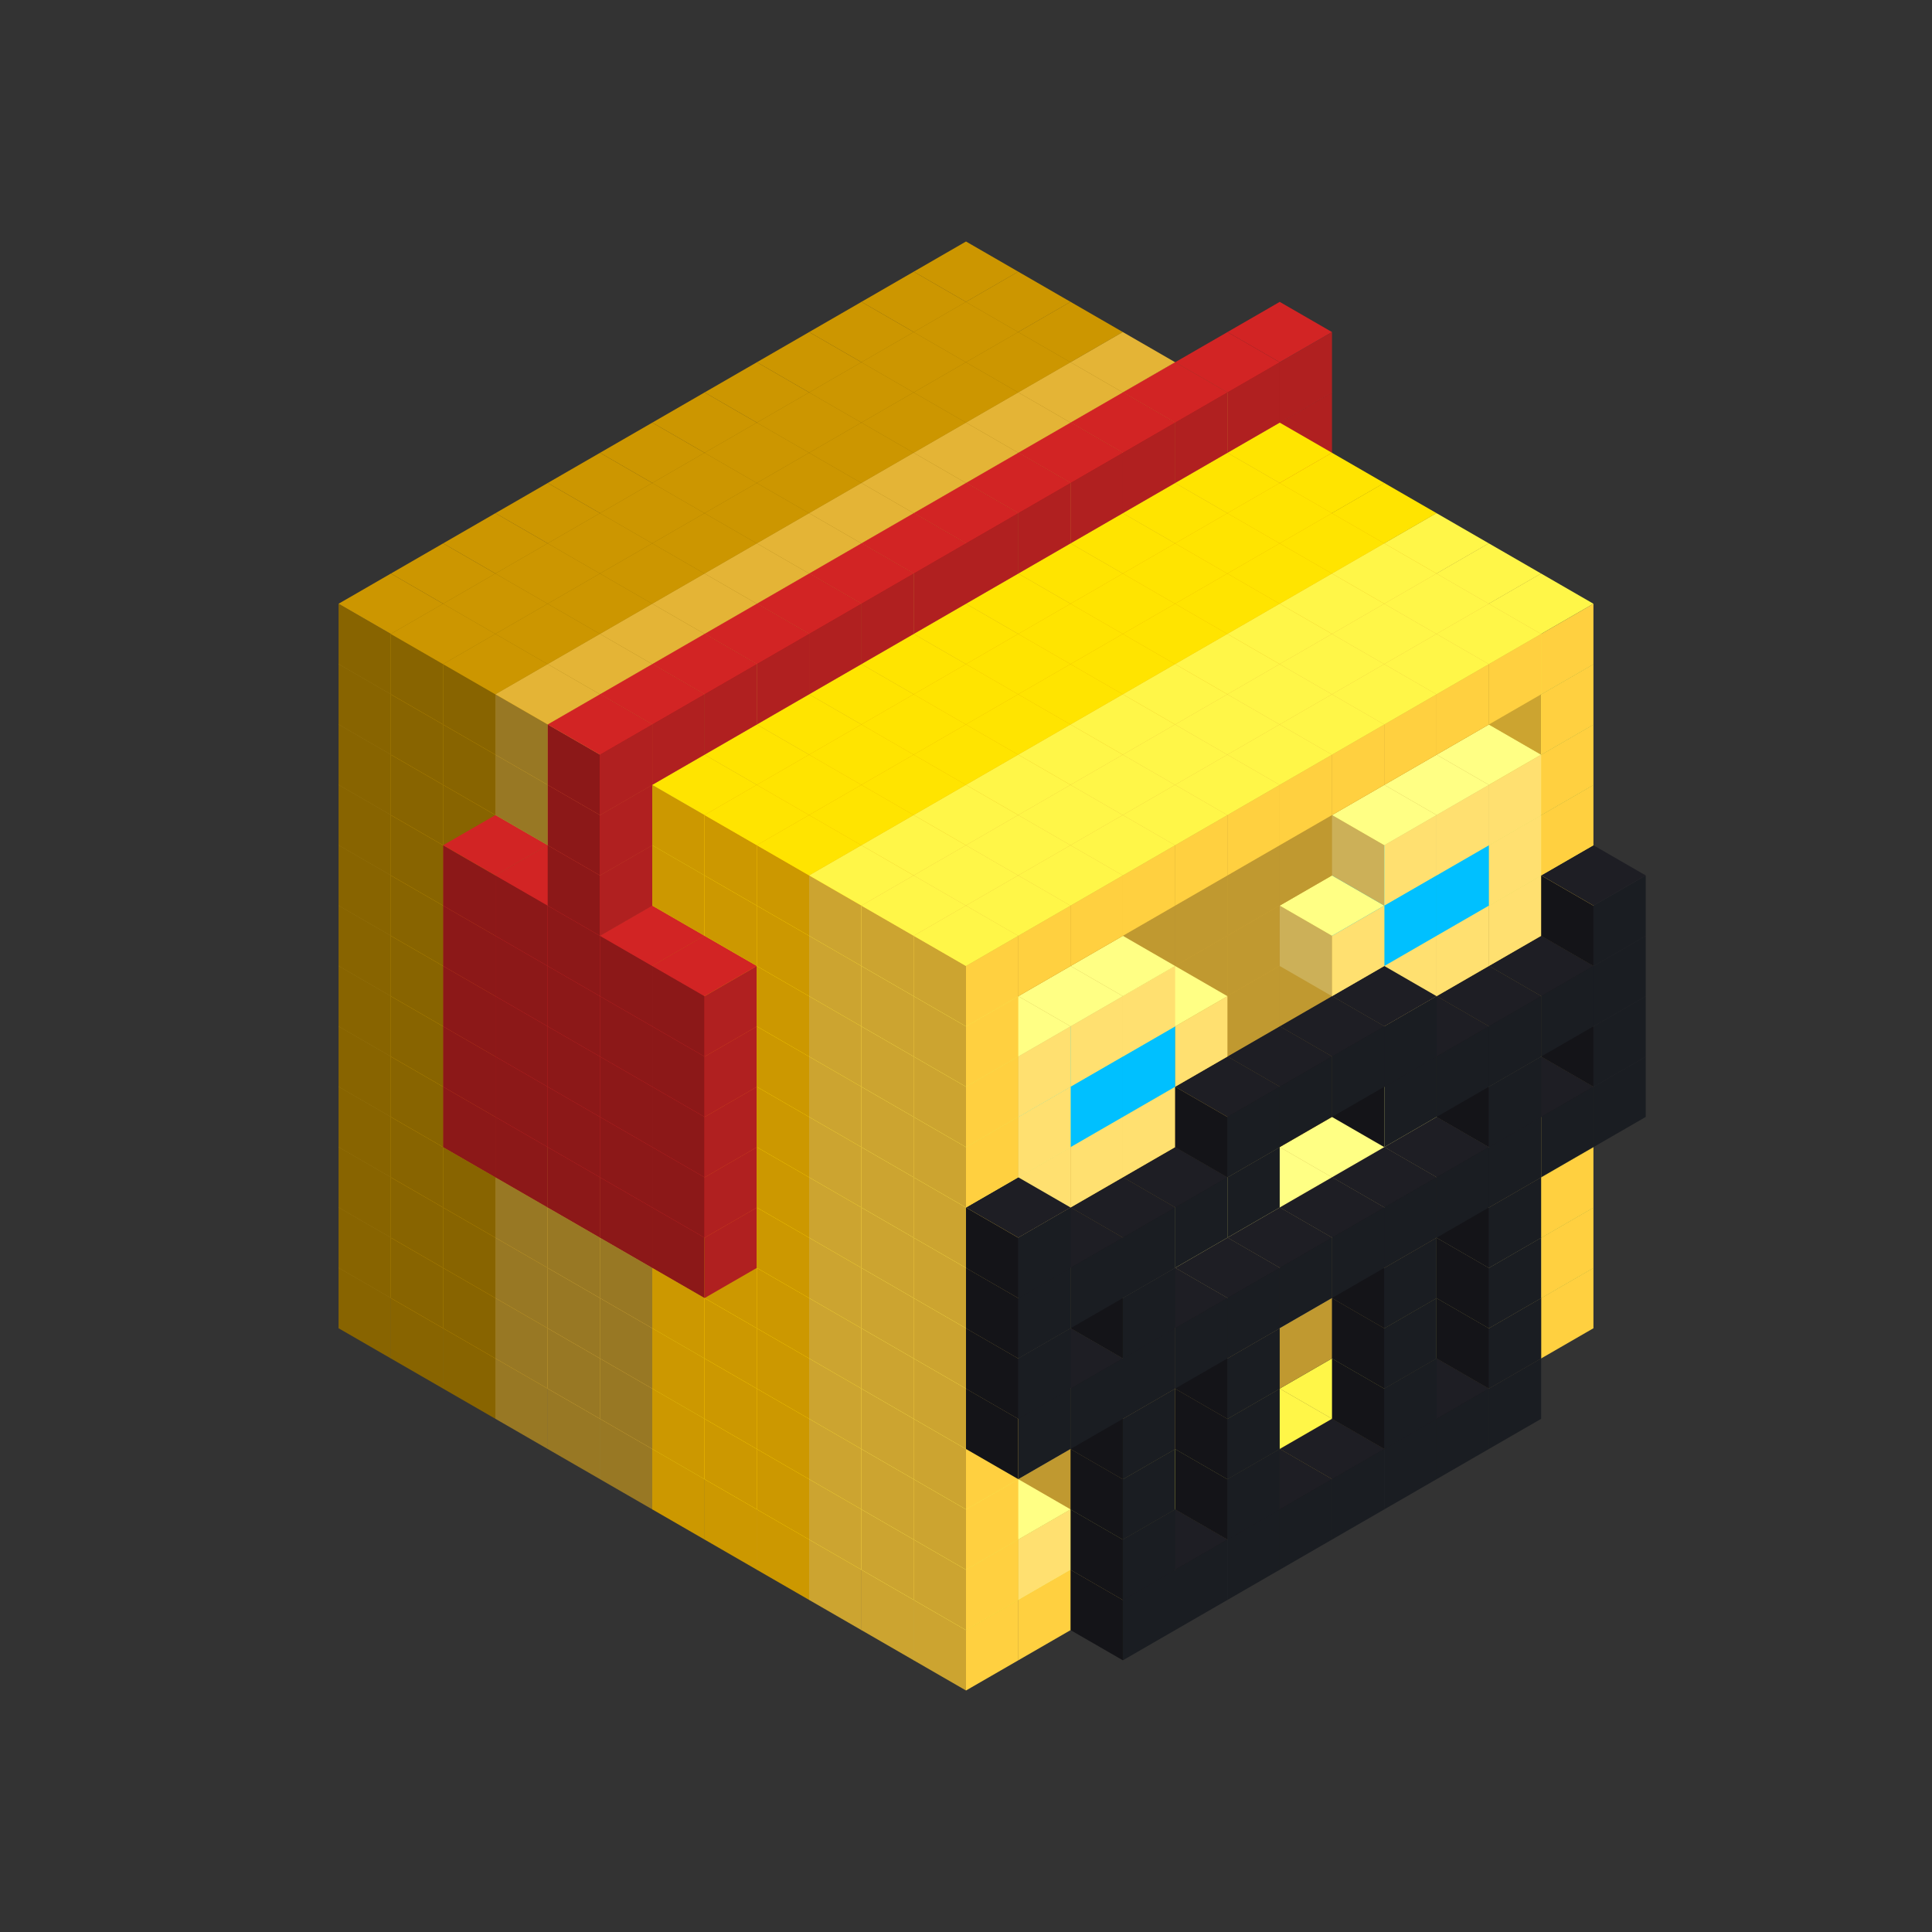 
<svg width='600' height='600' viewBox='4436371 5550000 3200000 3200000' xmlns='http://www.w3.org/2000/svg' xmlns:xlink='http://www.w3.org/1999/xlink'>
<rect x="4436371" y="5550000" width="3200000" height="3200000" fill="#333333" stroke="none"/>
<use xlink:href='#v-0x00000102-6' transform='translate(983738,3600000)'/>
<use xlink:href='#v-0x00000102-6' transform='translate(1070341,3650000)'/>
<use xlink:href='#v-0x00000102-6' transform='translate(1156944,3700000)'/>
<use xlink:href='#v-0x00000102-2' transform='translate(1243547,3750000)'/>
<use xlink:href='#v-0x00000102-2' transform='translate(1330150,3800000)'/>
<use xlink:href='#v-0x00000102-2' transform='translate(1416753,3850000)'/>
<use xlink:href='#v-0x00000102-5' transform='translate(1503356,3900000)'/>
<use xlink:href='#v-0x00000102-5' transform='translate(1589959,3950000)'/>
<use xlink:href='#v-0x00000102-5' transform='translate(1676562,4000000)'/>
<use xlink:href='#v-0x00000102-4' transform='translate(1763165,4050000)'/>
<use xlink:href='#v-0x00000102-4' transform='translate(1849768,4100000)'/>
<use xlink:href='#v-0x00000102-4' transform='translate(2889004,3600000)'/>
<use xlink:href='#v-0x00000102-4' transform='translate(2802401,3650000)'/>
<use xlink:href='#v-0x00000102-4' transform='translate(2715798,3700000)'/>
<use xlink:href='#v-0x00000102-4' transform='translate(2629195,3750000)'/>
<use xlink:href='#v-0x00000102-4' transform='translate(2542592,3800000)'/>
<use xlink:href='#v-0x00000102-4' transform='translate(2455989,3850000)'/>
<use xlink:href='#v-0x00000102-4' transform='translate(2369386,3900000)'/>
<use xlink:href='#v-0x00000102-4' transform='translate(2282783,3950000)'/>
<use xlink:href='#v-0x00000102-4' transform='translate(2196180,4000000)'/>
<use xlink:href='#v-0x00000102-4' transform='translate(2109577,4050000)'/>
<use xlink:href='#v-0x00000102-4' transform='translate(2022974,4100000)'/>
<use xlink:href='#v-0x00000102-4' transform='translate(1936371,4150000)'/>
<use xlink:href='#v-0x00000102-7' transform='translate(2802401,3750000)'/>
<use xlink:href='#v-0x00000102-7' transform='translate(2715798,3800000)'/>
<use xlink:href='#v-0x00000102-7' transform='translate(2629195,3850000)'/>
<use xlink:href='#v-0x00000102-7' transform='translate(2542592,3900000)'/>
<use xlink:href='#v-0x00000102-7' transform='translate(2455989,3950000)'/>
<use xlink:href='#v-0x00000102-7' transform='translate(2369386,4000000)'/>
<use xlink:href='#v-0x00000102-7' transform='translate(2282783,4050000)'/>
<use xlink:href='#v-0x00000102-7' transform='translate(2196180,4100000)'/>
<use xlink:href='#v-0x00000102-6' transform='translate(983738,3500000)'/>
<use xlink:href='#v-0x00000102-6' transform='translate(1070341,3550000)'/>
<use xlink:href='#v-0x00000102-6' transform='translate(1156944,3600000)'/>
<use xlink:href='#v-0x00000102-2' transform='translate(1243547,3650000)'/>
<use xlink:href='#v-0x00000102-2' transform='translate(1330150,3700000)'/>
<use xlink:href='#v-0x00000102-2' transform='translate(1416753,3750000)'/>
<use xlink:href='#v-0x00000102-5' transform='translate(1503356,3800000)'/>
<use xlink:href='#v-0x00000102-5' transform='translate(1589959,3850000)'/>
<use xlink:href='#v-0x00000102-5' transform='translate(1676562,3900000)'/>
<use xlink:href='#v-0x00000102-4' transform='translate(1763165,3950000)'/>
<use xlink:href='#v-0x00000102-2' transform='translate(2715798,3500000)'/>
<use xlink:href='#v-0x00000102-2' transform='translate(2629195,3550000)'/>
<use xlink:href='#v-0x00000102-2' transform='translate(2542592,3600000)'/>
<use xlink:href='#v-0x00000102-2' transform='translate(2455989,3650000)'/>
<use xlink:href='#v-0x00000102-2' transform='translate(2369386,3700000)'/>
<use xlink:href='#v-0x00000102-2' transform='translate(2282783,3750000)'/>
<use xlink:href='#v-0x00000102-2' transform='translate(2196180,3800000)'/>
<use xlink:href='#v-0x00000102-2' transform='translate(2109577,3850000)'/>
<use xlink:href='#v-0x00000102-2' transform='translate(2022974,3900000)'/>
<use xlink:href='#v-0x00000102-2' transform='translate(1936371,3950000)'/>
<use xlink:href='#v-0x00000102-4' transform='translate(1849768,4000000)'/>
<use xlink:href='#v-0x00000102-4' transform='translate(2889004,3500000)'/>
<use xlink:href='#v-0x00000102-1' transform='translate(2802401,3550000)'/>
<use xlink:href='#v-0x00000102-1' transform='translate(2022974,4000000)'/>
<use xlink:href='#v-0x00000102-4' transform='translate(1936371,4050000)'/>
<use xlink:href='#v-0x00000102-7' transform='translate(2802401,3650000)'/>
<use xlink:href='#v-0x00000102-7' transform='translate(2629195,3750000)'/>
<use xlink:href='#v-0x00000102-7' transform='translate(2369386,3900000)'/>
<use xlink:href='#v-0x00000102-7' transform='translate(2196180,4000000)'/>
<use xlink:href='#v-0x00000102-6' transform='translate(983738,3400000)'/>
<use xlink:href='#v-0x00000102-6' transform='translate(1070341,3450000)'/>
<use xlink:href='#v-0x00000102-6' transform='translate(1156944,3500000)'/>
<use xlink:href='#v-0x00000102-2' transform='translate(1243547,3550000)'/>
<use xlink:href='#v-0x00000102-2' transform='translate(1330150,3600000)'/>
<use xlink:href='#v-0x00000102-2' transform='translate(1416753,3650000)'/>
<use xlink:href='#v-0x00000102-5' transform='translate(1503356,3700000)'/>
<use xlink:href='#v-0x00000102-5' transform='translate(1589959,3750000)'/>
<use xlink:href='#v-0x00000102-5' transform='translate(1676562,3800000)'/>
<use xlink:href='#v-0x00000102-4' transform='translate(1763165,3850000)'/>
<use xlink:href='#v-0x00000102-2' transform='translate(2715798,3400000)'/>
<use xlink:href='#v-0x00000102-2' transform='translate(2629195,3450000)'/>
<use xlink:href='#v-0x00000102-2' transform='translate(2542592,3500000)'/>
<use xlink:href='#v-0x00000102-2' transform='translate(2455989,3550000)'/>
<use xlink:href='#v-0x00000102-2' transform='translate(2369386,3600000)'/>
<use xlink:href='#v-0x00000102-2' transform='translate(2282783,3650000)'/>
<use xlink:href='#v-0x00000102-2' transform='translate(2196180,3700000)'/>
<use xlink:href='#v-0x00000102-2' transform='translate(2109577,3750000)'/>
<use xlink:href='#v-0x00000102-2' transform='translate(2022974,3800000)'/>
<use xlink:href='#v-0x00000102-2' transform='translate(1936371,3850000)'/>
<use xlink:href='#v-0x00000102-4' transform='translate(1849768,3900000)'/>
<use xlink:href='#v-0x00000102-4' transform='translate(2889004,3400000)'/>
<use xlink:href='#v-0x00000102-4' transform='translate(1936371,3950000)'/>
<use xlink:href='#v-0x00000102-7' transform='translate(2802401,3550000)'/>
<use xlink:href='#v-0x00000102-7' transform='translate(2629195,3650000)'/>
<use xlink:href='#v-0x00000102-7' transform='translate(2369386,3800000)'/>
<use xlink:href='#v-0x00000102-7' transform='translate(2196180,3900000)'/>
<use xlink:href='#v-0x00000102-6' transform='translate(983738,3300000)'/>
<use xlink:href='#v-0x00000102-6' transform='translate(1070341,3350000)'/>
<use xlink:href='#v-0x00000102-6' transform='translate(1156944,3400000)'/>
<use xlink:href='#v-0x00000102-2' transform='translate(1243547,3450000)'/>
<use xlink:href='#v-0x00000102-2' transform='translate(1330150,3500000)'/>
<use xlink:href='#v-0x00000102-2' transform='translate(1416753,3550000)'/>
<use xlink:href='#v-0x00000102-5' transform='translate(1503356,3600000)'/>
<use xlink:href='#v-0x00000102-5' transform='translate(1589959,3650000)'/>
<use xlink:href='#v-0x00000102-5' transform='translate(1676562,3700000)'/>
<use xlink:href='#v-0x00000102-4' transform='translate(1763165,3750000)'/>
<use xlink:href='#v-0x00000102-2' transform='translate(2715798,3300000)'/>
<use xlink:href='#v-0x00000102-2' transform='translate(2629195,3350000)'/>
<use xlink:href='#v-0x00000102-2' transform='translate(2542592,3400000)'/>
<use xlink:href='#v-0x00000102-2' transform='translate(2455989,3450000)'/>
<use xlink:href='#v-0x00000102-2' transform='translate(2369386,3500000)'/>
<use xlink:href='#v-0x00000102-2' transform='translate(2282783,3550000)'/>
<use xlink:href='#v-0x00000102-2' transform='translate(2196180,3600000)'/>
<use xlink:href='#v-0x00000102-2' transform='translate(2109577,3650000)'/>
<use xlink:href='#v-0x00000102-2' transform='translate(2022974,3700000)'/>
<use xlink:href='#v-0x00000102-2' transform='translate(1936371,3750000)'/>
<use xlink:href='#v-0x00000102-4' transform='translate(1849768,3800000)'/>
<use xlink:href='#v-0x00000102-4' transform='translate(2889004,3300000)'/>
<use xlink:href='#v-0x00000102-1' transform='translate(2802401,3350000)'/>
<use xlink:href='#v-0x00000102-1' transform='translate(2715798,3400000)'/>
<use xlink:href='#v-0x00000102-1' transform='translate(2629195,3450000)'/>
<use xlink:href='#v-0x00000102-1' transform='translate(2542592,3500000)'/>
<use xlink:href='#v-0x00000102-1' transform='translate(2455989,3550000)'/>
<use xlink:href='#v-0x00000102-1' transform='translate(2369386,3600000)'/>
<use xlink:href='#v-0x00000102-1' transform='translate(2282783,3650000)'/>
<use xlink:href='#v-0x00000102-1' transform='translate(2196180,3700000)'/>
<use xlink:href='#v-0x00000102-1' transform='translate(2109577,3750000)'/>
<use xlink:href='#v-0x00000102-1' transform='translate(2022974,3800000)'/>
<use xlink:href='#v-0x00000102-4' transform='translate(1936371,3850000)'/>
<use xlink:href='#v-0x00000102-7' transform='translate(2802401,3450000)'/>
<use xlink:href='#v-0x00000102-7' transform='translate(2629195,3550000)'/>
<use xlink:href='#v-0x00000102-7' transform='translate(2369386,3700000)'/>
<use xlink:href='#v-0x00000102-7' transform='translate(2196180,3800000)'/>
<use xlink:href='#v-0x00000102-6' transform='translate(983738,3200000)'/>
<use xlink:href='#v-0x00000102-6' transform='translate(1070341,3250000)'/>
<use xlink:href='#v-0x00000102-6' transform='translate(1156944,3300000)'/>
<use xlink:href='#v-0x00000102-2' transform='translate(1243547,3350000)'/>
<use xlink:href='#v-0x00000102-2' transform='translate(1330150,3400000)'/>
<use xlink:href='#v-0x00000102-2' transform='translate(1416753,3450000)'/>
<use xlink:href='#v-0x00000102-5' transform='translate(1503356,3500000)'/>
<use xlink:href='#v-0x00000102-5' transform='translate(1589959,3550000)'/>
<use xlink:href='#v-0x00000102-5' transform='translate(1676562,3600000)'/>
<use xlink:href='#v-0x00000102-4' transform='translate(1763165,3650000)'/>
<use xlink:href='#v-0x00000102-2' transform='translate(2715798,3200000)'/>
<use xlink:href='#v-0x00000102-2' transform='translate(2629195,3250000)'/>
<use xlink:href='#v-0x00000102-2' transform='translate(2542592,3300000)'/>
<use xlink:href='#v-0x00000102-2' transform='translate(2455989,3350000)'/>
<use xlink:href='#v-0x00000102-2' transform='translate(2369386,3400000)'/>
<use xlink:href='#v-0x00000102-2' transform='translate(2282783,3450000)'/>
<use xlink:href='#v-0x00000102-2' transform='translate(2196180,3500000)'/>
<use xlink:href='#v-0x00000102-2' transform='translate(2109577,3550000)'/>
<use xlink:href='#v-0x00000102-2' transform='translate(2022974,3600000)'/>
<use xlink:href='#v-0x00000102-2' transform='translate(1936371,3650000)'/>
<use xlink:href='#v-0x00000102-4' transform='translate(1849768,3700000)'/>
<use xlink:href='#v-0x00000102-4' transform='translate(2889004,3200000)'/>
<use xlink:href='#v-0x00000102-1' transform='translate(2802401,3250000)'/>
<use xlink:href='#v-0x00000102-1' transform='translate(2715798,3300000)'/>
<use xlink:href='#v-0x00000102-1' transform='translate(2629195,3350000)'/>
<use xlink:href='#v-0x00000102-1' transform='translate(2542592,3400000)'/>
<use xlink:href='#v-0x00000102-1' transform='translate(2455989,3450000)'/>
<use xlink:href='#v-0x00000102-1' transform='translate(2369386,3500000)'/>
<use xlink:href='#v-0x00000102-1' transform='translate(2282783,3550000)'/>
<use xlink:href='#v-0x00000102-1' transform='translate(2196180,3600000)'/>
<use xlink:href='#v-0x00000102-1' transform='translate(2109577,3650000)'/>
<use xlink:href='#v-0x00000102-1' transform='translate(2022974,3700000)'/>
<use xlink:href='#v-0x00000102-4' transform='translate(1936371,3750000)'/>
<use xlink:href='#v-0x00000102-7' transform='translate(2975607,3250000)'/>
<use xlink:href='#v-0x00000102-7' transform='translate(2889004,3300000)'/>
<use xlink:href='#v-0x00000102-7' transform='translate(2802401,3350000)'/>
<use xlink:href='#v-0x00000102-7' transform='translate(2715798,3400000)'/>
<use xlink:href='#v-0x00000102-7' transform='translate(2629195,3450000)'/>
<use xlink:href='#v-0x00000102-7' transform='translate(2542592,3500000)'/>
<use xlink:href='#v-0x00000102-7' transform='translate(2455989,3550000)'/>
<use xlink:href='#v-0x00000102-7' transform='translate(2369386,3600000)'/>
<use xlink:href='#v-0x00000102-7' transform='translate(2282783,3650000)'/>
<use xlink:href='#v-0x00000102-7' transform='translate(2196180,3700000)'/>
<use xlink:href='#v-0x00000102-7' transform='translate(2109577,3750000)'/>
<use xlink:href='#v-0x00000102-7' transform='translate(2022974,3800000)'/>
<use xlink:href='#v-0x00000102-6' transform='translate(983738,3100000)'/>
<use xlink:href='#v-0x00000102-6' transform='translate(1070341,3150000)'/>
<use xlink:href='#v-0x00000102-6' transform='translate(1156944,3200000)'/>
<use xlink:href='#v-0x00000102-8' transform='translate(2282783,2650000)'/>
<use xlink:href='#v-0x00000102-2' transform='translate(1243547,3250000)'/>
<use xlink:href='#v-0x00000102-8' transform='translate(1156944,3300000)'/>
<use xlink:href='#v-0x00000102-8' transform='translate(2369386,2700000)'/>
<use xlink:href='#v-0x00000102-2' transform='translate(1330150,3300000)'/>
<use xlink:href='#v-0x00000102-8' transform='translate(1243547,3350000)'/>
<use xlink:href='#v-0x00000102-8' transform='translate(2455989,2750000)'/>
<use xlink:href='#v-0x00000102-2' transform='translate(1416753,3350000)'/>
<use xlink:href='#v-0x00000102-8' transform='translate(1330150,3400000)'/>
<use xlink:href='#v-0x00000102-8' transform='translate(2542592,2800000)'/>
<use xlink:href='#v-0x00000102-5' transform='translate(1503356,3400000)'/>
<use xlink:href='#v-0x00000102-8' transform='translate(1416753,3450000)'/>
<use xlink:href='#v-0x00000102-8' transform='translate(2629195,2850000)'/>
<use xlink:href='#v-0x00000102-5' transform='translate(1589959,3450000)'/>
<use xlink:href='#v-0x00000102-8' transform='translate(1503356,3500000)'/>
<use xlink:href='#v-0x00000102-5' transform='translate(1676562,3500000)'/>
<use xlink:href='#v-0x00000102-4' transform='translate(1763165,3550000)'/>
<use xlink:href='#v-0x00000102-2' transform='translate(2715798,3100000)'/>
<use xlink:href='#v-0x00000102-2' transform='translate(2629195,3150000)'/>
<use xlink:href='#v-0x00000102-2' transform='translate(2542592,3200000)'/>
<use xlink:href='#v-0x00000102-2' transform='translate(2455989,3250000)'/>
<use xlink:href='#v-0x00000102-2' transform='translate(2369386,3300000)'/>
<use xlink:href='#v-0x00000102-2' transform='translate(2282783,3350000)'/>
<use xlink:href='#v-0x00000102-2' transform='translate(2196180,3400000)'/>
<use xlink:href='#v-0x00000102-2' transform='translate(2109577,3450000)'/>
<use xlink:href='#v-0x00000102-2' transform='translate(2022974,3500000)'/>
<use xlink:href='#v-0x00000102-2' transform='translate(1936371,3550000)'/>
<use xlink:href='#v-0x00000102-4' transform='translate(1849768,3600000)'/>
<use xlink:href='#v-0x00000102-4' transform='translate(2889004,3100000)'/>
<use xlink:href='#v-0x00000102-4' transform='translate(1936371,3650000)'/>
<use xlink:href='#v-0x00000102-7' transform='translate(2975607,3150000)'/>
<use xlink:href='#v-0x00000102-7' transform='translate(2802401,3250000)'/>
<use xlink:href='#v-0x00000102-7' transform='translate(2196180,3600000)'/>
<use xlink:href='#v-0x00000102-7' transform='translate(2022974,3700000)'/>
<use xlink:href='#v-0x00000102-6' transform='translate(983738,3000000)'/>
<use xlink:href='#v-0x00000102-6' transform='translate(1070341,3050000)'/>
<use xlink:href='#v-0x00000102-6' transform='translate(1156944,3100000)'/>
<use xlink:href='#v-0x00000102-8' transform='translate(2282783,2550000)'/>
<use xlink:href='#v-0x00000102-2' transform='translate(1243547,3150000)'/>
<use xlink:href='#v-0x00000102-8' transform='translate(1156944,3200000)'/>
<use xlink:href='#v-0x00000102-8' transform='translate(2369386,2600000)'/>
<use xlink:href='#v-0x00000102-2' transform='translate(1330150,3200000)'/>
<use xlink:href='#v-0x00000102-8' transform='translate(1243547,3250000)'/>
<use xlink:href='#v-0x00000102-8' transform='translate(2455989,2650000)'/>
<use xlink:href='#v-0x00000102-2' transform='translate(1416753,3250000)'/>
<use xlink:href='#v-0x00000102-8' transform='translate(1330150,3300000)'/>
<use xlink:href='#v-0x00000102-8' transform='translate(2542592,2700000)'/>
<use xlink:href='#v-0x00000102-5' transform='translate(1503356,3300000)'/>
<use xlink:href='#v-0x00000102-8' transform='translate(1416753,3350000)'/>
<use xlink:href='#v-0x00000102-8' transform='translate(2629195,2750000)'/>
<use xlink:href='#v-0x00000102-5' transform='translate(1589959,3350000)'/>
<use xlink:href='#v-0x00000102-8' transform='translate(1503356,3400000)'/>
<use xlink:href='#v-0x00000102-5' transform='translate(1676562,3400000)'/>
<use xlink:href='#v-0x00000102-4' transform='translate(1763165,3450000)'/>
<use xlink:href='#v-0x00000102-2' transform='translate(2715798,3000000)'/>
<use xlink:href='#v-0x00000102-2' transform='translate(2629195,3050000)'/>
<use xlink:href='#v-0x00000102-2' transform='translate(2542592,3100000)'/>
<use xlink:href='#v-0x00000102-2' transform='translate(2455989,3150000)'/>
<use xlink:href='#v-0x00000102-2' transform='translate(2369386,3200000)'/>
<use xlink:href='#v-0x00000102-2' transform='translate(2282783,3250000)'/>
<use xlink:href='#v-0x00000102-2' transform='translate(2196180,3300000)'/>
<use xlink:href='#v-0x00000102-2' transform='translate(2109577,3350000)'/>
<use xlink:href='#v-0x00000102-2' transform='translate(2022974,3400000)'/>
<use xlink:href='#v-0x00000102-2' transform='translate(1936371,3450000)'/>
<use xlink:href='#v-0x00000102-4' transform='translate(1849768,3500000)'/>
<use xlink:href='#v-0x00000102-4' transform='translate(2889004,3000000)'/>
<use xlink:href='#v-0x00000102-4' transform='translate(1936371,3550000)'/>
<use xlink:href='#v-0x00000102-7' transform='translate(2975607,3050000)'/>
<use xlink:href='#v-0x00000102-7' transform='translate(2889004,3100000)'/>
<use xlink:href='#v-0x00000102-7' transform='translate(2802401,3150000)'/>
<use xlink:href='#v-0x00000102-7' transform='translate(2715798,3200000)'/>
<use xlink:href='#v-0x00000102-7' transform='translate(2629195,3250000)'/>
<use xlink:href='#v-0x00000102-7' transform='translate(2369386,3400000)'/>
<use xlink:href='#v-0x00000102-7' transform='translate(2282783,3450000)'/>
<use xlink:href='#v-0x00000102-7' transform='translate(2196180,3500000)'/>
<use xlink:href='#v-0x00000102-7' transform='translate(2109577,3550000)'/>
<use xlink:href='#v-0x00000102-7' transform='translate(2022974,3600000)'/>
<use xlink:href='#v-0x00000102-6' transform='translate(983738,2900000)'/>
<use xlink:href='#v-0x00000102-6' transform='translate(1070341,2950000)'/>
<use xlink:href='#v-0x00000102-6' transform='translate(1156944,3000000)'/>
<use xlink:href='#v-0x00000102-8' transform='translate(2282783,2450000)'/>
<use xlink:href='#v-0x00000102-2' transform='translate(1243547,3050000)'/>
<use xlink:href='#v-0x00000102-8' transform='translate(1156944,3100000)'/>
<use xlink:href='#v-0x00000102-8' transform='translate(2369386,2500000)'/>
<use xlink:href='#v-0x00000102-2' transform='translate(1330150,3100000)'/>
<use xlink:href='#v-0x00000102-8' transform='translate(1243547,3150000)'/>
<use xlink:href='#v-0x00000102-8' transform='translate(2455989,2550000)'/>
<use xlink:href='#v-0x00000102-2' transform='translate(1416753,3150000)'/>
<use xlink:href='#v-0x00000102-8' transform='translate(1330150,3200000)'/>
<use xlink:href='#v-0x00000102-8' transform='translate(2542592,2600000)'/>
<use xlink:href='#v-0x00000102-5' transform='translate(1503356,3200000)'/>
<use xlink:href='#v-0x00000102-8' transform='translate(1416753,3250000)'/>
<use xlink:href='#v-0x00000102-8' transform='translate(2629195,2650000)'/>
<use xlink:href='#v-0x00000102-5' transform='translate(1589959,3250000)'/>
<use xlink:href='#v-0x00000102-8' transform='translate(1503356,3300000)'/>
<use xlink:href='#v-0x00000102-5' transform='translate(1676562,3300000)'/>
<use xlink:href='#v-0x00000102-4' transform='translate(1763165,3350000)'/>
<use xlink:href='#v-0x00000102-2' transform='translate(2715798,2900000)'/>
<use xlink:href='#v-0x00000102-2' transform='translate(2629195,2950000)'/>
<use xlink:href='#v-0x00000102-2' transform='translate(2542592,3000000)'/>
<use xlink:href='#v-0x00000102-2' transform='translate(2455989,3050000)'/>
<use xlink:href='#v-0x00000102-2' transform='translate(2369386,3100000)'/>
<use xlink:href='#v-0x00000102-2' transform='translate(2282783,3150000)'/>
<use xlink:href='#v-0x00000102-2' transform='translate(2196180,3200000)'/>
<use xlink:href='#v-0x00000102-2' transform='translate(2109577,3250000)'/>
<use xlink:href='#v-0x00000102-2' transform='translate(2022974,3300000)'/>
<use xlink:href='#v-0x00000102-2' transform='translate(1936371,3350000)'/>
<use xlink:href='#v-0x00000102-4' transform='translate(1849768,3400000)'/>
<use xlink:href='#v-0x00000102-4' transform='translate(2889004,2900000)'/>
<use xlink:href='#v-0x00000102-1' transform='translate(2802401,2950000)'/>
<use xlink:href='#v-0x00000102-1' transform='translate(2715798,3000000)'/>
<use xlink:href='#v-0x00000102-1' transform='translate(2629195,3050000)'/>
<use xlink:href='#v-0x00000102-1' transform='translate(2196180,3300000)'/>
<use xlink:href='#v-0x00000102-1' transform='translate(2109577,3350000)'/>
<use xlink:href='#v-0x00000102-1' transform='translate(2022974,3400000)'/>
<use xlink:href='#v-0x00000102-4' transform='translate(1936371,3450000)'/>
<use xlink:href='#v-0x00000102-7' transform='translate(2975607,2950000)'/>
<use xlink:href='#v-0x00000102-7' transform='translate(2629195,3150000)'/>
<use xlink:href='#v-0x00000102-7' transform='translate(2542592,3200000)'/>
<use xlink:href='#v-0x00000102-7' transform='translate(2455989,3250000)'/>
<use xlink:href='#v-0x00000102-7' transform='translate(2369386,3300000)'/>
<use xlink:href='#v-0x00000102-7' transform='translate(2022974,3500000)'/>
<use xlink:href='#v-0x00000102-6' transform='translate(983738,2800000)'/>
<use xlink:href='#v-0x00000102-6' transform='translate(1070341,2850000)'/>
<use xlink:href='#v-0x00000102-6' transform='translate(1156944,2900000)'/>
<use xlink:href='#v-0x00000102-8' transform='translate(2282783,2350000)'/>
<use xlink:href='#v-0x00000102-2' transform='translate(1243547,2950000)'/>
<use xlink:href='#v-0x00000102-8' transform='translate(1156944,3000000)'/>
<use xlink:href='#v-0x00000102-8' transform='translate(2369386,2400000)'/>
<use xlink:href='#v-0x00000102-2' transform='translate(1330150,3000000)'/>
<use xlink:href='#v-0x00000102-8' transform='translate(1243547,3050000)'/>
<use xlink:href='#v-0x00000102-8' transform='translate(2455989,2450000)'/>
<use xlink:href='#v-0x00000102-2' transform='translate(1416753,3050000)'/>
<use xlink:href='#v-0x00000102-8' transform='translate(1330150,3100000)'/>
<use xlink:href='#v-0x00000102-8' transform='translate(2542592,2500000)'/>
<use xlink:href='#v-0x00000102-5' transform='translate(1503356,3100000)'/>
<use xlink:href='#v-0x00000102-8' transform='translate(1416753,3150000)'/>
<use xlink:href='#v-0x00000102-8' transform='translate(2629195,2550000)'/>
<use xlink:href='#v-0x00000102-5' transform='translate(1589959,3150000)'/>
<use xlink:href='#v-0x00000102-8' transform='translate(1503356,3200000)'/>
<use xlink:href='#v-0x00000102-5' transform='translate(1676562,3200000)'/>
<use xlink:href='#v-0x00000102-4' transform='translate(1763165,3250000)'/>
<use xlink:href='#v-0x00000102-2' transform='translate(2715798,2800000)'/>
<use xlink:href='#v-0x00000102-2' transform='translate(2629195,2850000)'/>
<use xlink:href='#v-0x00000102-2' transform='translate(2542592,2900000)'/>
<use xlink:href='#v-0x00000102-2' transform='translate(2455989,2950000)'/>
<use xlink:href='#v-0x00000102-2' transform='translate(2369386,3000000)'/>
<use xlink:href='#v-0x00000102-2' transform='translate(2282783,3050000)'/>
<use xlink:href='#v-0x00000102-2' transform='translate(2196180,3100000)'/>
<use xlink:href='#v-0x00000102-2' transform='translate(2109577,3150000)'/>
<use xlink:href='#v-0x00000102-2' transform='translate(2022974,3200000)'/>
<use xlink:href='#v-0x00000102-2' transform='translate(1936371,3250000)'/>
<use xlink:href='#v-0x00000102-4' transform='translate(1849768,3300000)'/>
<use xlink:href='#v-0x00000102-4' transform='translate(2889004,2800000)'/>
<use xlink:href='#v-0x00000102-1' transform='translate(2802401,2850000)'/>
<use xlink:href='#v-0x00000102-3' transform='translate(2715798,2900000)'/>
<use xlink:href='#v-0x00000102-3' transform='translate(2629195,2950000)'/>
<use xlink:href='#v-0x00000102-1' transform='translate(2542592,3000000)'/>
<use xlink:href='#v-0x00000102-1' transform='translate(2282783,3150000)'/>
<use xlink:href='#v-0x00000102-3' transform='translate(2196180,3200000)'/>
<use xlink:href='#v-0x00000102-3' transform='translate(2109577,3250000)'/>
<use xlink:href='#v-0x00000102-1' transform='translate(2022974,3300000)'/>
<use xlink:href='#v-0x00000102-4' transform='translate(1936371,3350000)'/>
<use xlink:href='#v-0x00000102-6' transform='translate(983738,2700000)'/>
<use xlink:href='#v-0x00000102-6' transform='translate(1070341,2750000)'/>
<use xlink:href='#v-0x00000102-6' transform='translate(1156944,2800000)'/>
<use xlink:href='#v-0x00000102-8' transform='translate(2282783,2250000)'/>
<use xlink:href='#v-0x00000102-2' transform='translate(1243547,2850000)'/>
<use xlink:href='#v-0x00000102-8' transform='translate(1156944,2900000)'/>
<use xlink:href='#v-0x00000102-8' transform='translate(2369386,2300000)'/>
<use xlink:href='#v-0x00000102-2' transform='translate(1330150,2900000)'/>
<use xlink:href='#v-0x00000102-8' transform='translate(1243547,2950000)'/>
<use xlink:href='#v-0x00000102-8' transform='translate(2455989,2350000)'/>
<use xlink:href='#v-0x00000102-2' transform='translate(1416753,2950000)'/>
<use xlink:href='#v-0x00000102-8' transform='translate(1330150,3000000)'/>
<use xlink:href='#v-0x00000102-8' transform='translate(2542592,2400000)'/>
<use xlink:href='#v-0x00000102-5' transform='translate(1503356,3000000)'/>
<use xlink:href='#v-0x00000102-8' transform='translate(1416753,3050000)'/>
<use xlink:href='#v-0x00000102-8' transform='translate(2629195,2450000)'/>
<use xlink:href='#v-0x00000102-5' transform='translate(1589959,3050000)'/>
<use xlink:href='#v-0x00000102-8' transform='translate(1503356,3100000)'/>
<use xlink:href='#v-0x00000102-5' transform='translate(1676562,3100000)'/>
<use xlink:href='#v-0x00000102-4' transform='translate(1763165,3150000)'/>
<use xlink:href='#v-0x00000102-2' transform='translate(2715798,2700000)'/>
<use xlink:href='#v-0x00000102-2' transform='translate(2629195,2750000)'/>
<use xlink:href='#v-0x00000102-2' transform='translate(2542592,2800000)'/>
<use xlink:href='#v-0x00000102-2' transform='translate(2455989,2850000)'/>
<use xlink:href='#v-0x00000102-2' transform='translate(2369386,2900000)'/>
<use xlink:href='#v-0x00000102-2' transform='translate(2282783,2950000)'/>
<use xlink:href='#v-0x00000102-2' transform='translate(2196180,3000000)'/>
<use xlink:href='#v-0x00000102-2' transform='translate(2109577,3050000)'/>
<use xlink:href='#v-0x00000102-2' transform='translate(2022974,3100000)'/>
<use xlink:href='#v-0x00000102-2' transform='translate(1936371,3150000)'/>
<use xlink:href='#v-0x00000102-4' transform='translate(1849768,3200000)'/>
<use xlink:href='#v-0x00000102-4' transform='translate(2889004,2700000)'/>
<use xlink:href='#v-0x00000102-1' transform='translate(2802401,2750000)'/>
<use xlink:href='#v-0x00000102-1' transform='translate(2715798,2800000)'/>
<use xlink:href='#v-0x00000102-1' transform='translate(2629195,2850000)'/>
<use xlink:href='#v-0x00000102-1' transform='translate(2196180,3100000)'/>
<use xlink:href='#v-0x00000102-1' transform='translate(2109577,3150000)'/>
<use xlink:href='#v-0x00000102-1' transform='translate(2022974,3200000)'/>
<use xlink:href='#v-0x00000102-4' transform='translate(1936371,3250000)'/>
<use xlink:href='#v-0x00000102-6' transform='translate(983738,2600000)'/>
<use xlink:href='#v-0x00000102-6' transform='translate(1070341,2650000)'/>
<use xlink:href='#v-0x00000102-6' transform='translate(1156944,2700000)'/>
<use xlink:href='#v-0x00000102-2' transform='translate(1243547,2750000)'/>
<use xlink:href='#v-0x00000102-2' transform='translate(1330150,2800000)'/>
<use xlink:href='#v-0x00000102-8' transform='translate(2455989,2250000)'/>
<use xlink:href='#v-0x00000102-2' transform='translate(1416753,2850000)'/>
<use xlink:href='#v-0x00000102-8' transform='translate(1330150,2900000)'/>
<use xlink:href='#v-0x00000102-5' transform='translate(1503356,2900000)'/>
<use xlink:href='#v-0x00000102-5' transform='translate(1589959,2950000)'/>
<use xlink:href='#v-0x00000102-5' transform='translate(1676562,3000000)'/>
<use xlink:href='#v-0x00000102-4' transform='translate(1763165,3050000)'/>
<use xlink:href='#v-0x00000102-2' transform='translate(2715798,2600000)'/>
<use xlink:href='#v-0x00000102-2' transform='translate(2629195,2650000)'/>
<use xlink:href='#v-0x00000102-2' transform='translate(2542592,2700000)'/>
<use xlink:href='#v-0x00000102-2' transform='translate(2455989,2750000)'/>
<use xlink:href='#v-0x00000102-2' transform='translate(2369386,2800000)'/>
<use xlink:href='#v-0x00000102-2' transform='translate(2282783,2850000)'/>
<use xlink:href='#v-0x00000102-2' transform='translate(2196180,2900000)'/>
<use xlink:href='#v-0x00000102-2' transform='translate(2109577,2950000)'/>
<use xlink:href='#v-0x00000102-2' transform='translate(2022974,3000000)'/>
<use xlink:href='#v-0x00000102-2' transform='translate(1936371,3050000)'/>
<use xlink:href='#v-0x00000102-4' transform='translate(1849768,3100000)'/>
<use xlink:href='#v-0x00000102-4' transform='translate(2889004,2600000)'/>
<use xlink:href='#v-0x00000102-4' transform='translate(1936371,3150000)'/>
<use xlink:href='#v-0x00000102-6' transform='translate(1936371,1950000)'/>
<use xlink:href='#v-0x00000102-6' transform='translate(1849768,2000000)'/>
<use xlink:href='#v-0x00000102-6' transform='translate(1763165,2050000)'/>
<use xlink:href='#v-0x00000102-6' transform='translate(1676562,2100000)'/>
<use xlink:href='#v-0x00000102-6' transform='translate(1589959,2150000)'/>
<use xlink:href='#v-0x00000102-6' transform='translate(1503356,2200000)'/>
<use xlink:href='#v-0x00000102-6' transform='translate(1416753,2250000)'/>
<use xlink:href='#v-0x00000102-6' transform='translate(1330150,2300000)'/>
<use xlink:href='#v-0x00000102-6' transform='translate(1243547,2350000)'/>
<use xlink:href='#v-0x00000102-6' transform='translate(1156944,2400000)'/>
<use xlink:href='#v-0x00000102-6' transform='translate(1070341,2450000)'/>
<use xlink:href='#v-0x00000102-6' transform='translate(983738,2500000)'/>
<use xlink:href='#v-0x00000102-6' transform='translate(2022974,2000000)'/>
<use xlink:href='#v-0x00000102-6' transform='translate(1936371,2050000)'/>
<use xlink:href='#v-0x00000102-6' transform='translate(1849768,2100000)'/>
<use xlink:href='#v-0x00000102-6' transform='translate(1763165,2150000)'/>
<use xlink:href='#v-0x00000102-6' transform='translate(1676562,2200000)'/>
<use xlink:href='#v-0x00000102-6' transform='translate(1589959,2250000)'/>
<use xlink:href='#v-0x00000102-6' transform='translate(1503356,2300000)'/>
<use xlink:href='#v-0x00000102-6' transform='translate(1416753,2350000)'/>
<use xlink:href='#v-0x00000102-6' transform='translate(1330150,2400000)'/>
<use xlink:href='#v-0x00000102-6' transform='translate(1243547,2450000)'/>
<use xlink:href='#v-0x00000102-6' transform='translate(1156944,2500000)'/>
<use xlink:href='#v-0x00000102-6' transform='translate(1070341,2550000)'/>
<use xlink:href='#v-0x00000102-6' transform='translate(2109577,2050000)'/>
<use xlink:href='#v-0x00000102-6' transform='translate(2022974,2100000)'/>
<use xlink:href='#v-0x00000102-6' transform='translate(1936371,2150000)'/>
<use xlink:href='#v-0x00000102-6' transform='translate(1849768,2200000)'/>
<use xlink:href='#v-0x00000102-6' transform='translate(1763165,2250000)'/>
<use xlink:href='#v-0x00000102-6' transform='translate(1676562,2300000)'/>
<use xlink:href='#v-0x00000102-6' transform='translate(1589959,2350000)'/>
<use xlink:href='#v-0x00000102-6' transform='translate(1503356,2400000)'/>
<use xlink:href='#v-0x00000102-6' transform='translate(1416753,2450000)'/>
<use xlink:href='#v-0x00000102-6' transform='translate(1330150,2500000)'/>
<use xlink:href='#v-0x00000102-6' transform='translate(1243547,2550000)'/>
<use xlink:href='#v-0x00000102-6' transform='translate(1156944,2600000)'/>
<use xlink:href='#v-0x00000102-2' transform='translate(2196180,2100000)'/>
<use xlink:href='#v-0x00000102-2' transform='translate(2109577,2150000)'/>
<use xlink:href='#v-0x00000102-2' transform='translate(2022974,2200000)'/>
<use xlink:href='#v-0x00000102-2' transform='translate(1936371,2250000)'/>
<use xlink:href='#v-0x00000102-2' transform='translate(1849768,2300000)'/>
<use xlink:href='#v-0x00000102-2' transform='translate(1763165,2350000)'/>
<use xlink:href='#v-0x00000102-2' transform='translate(1676562,2400000)'/>
<use xlink:href='#v-0x00000102-2' transform='translate(1589959,2450000)'/>
<use xlink:href='#v-0x00000102-2' transform='translate(1503356,2500000)'/>
<use xlink:href='#v-0x00000102-2' transform='translate(1416753,2550000)'/>
<use xlink:href='#v-0x00000102-2' transform='translate(1330150,2600000)'/>
<use xlink:href='#v-0x00000102-2' transform='translate(1243547,2650000)'/>
<use xlink:href='#v-0x00000102-2' transform='translate(2282783,2150000)'/>
<use xlink:href='#v-0x00000102-2' transform='translate(2196180,2200000)'/>
<use xlink:href='#v-0x00000102-2' transform='translate(2109577,2250000)'/>
<use xlink:href='#v-0x00000102-2' transform='translate(2022974,2300000)'/>
<use xlink:href='#v-0x00000102-2' transform='translate(1936371,2350000)'/>
<use xlink:href='#v-0x00000102-2' transform='translate(1849768,2400000)'/>
<use xlink:href='#v-0x00000102-2' transform='translate(1763165,2450000)'/>
<use xlink:href='#v-0x00000102-2' transform='translate(1676562,2500000)'/>
<use xlink:href='#v-0x00000102-2' transform='translate(1589959,2550000)'/>
<use xlink:href='#v-0x00000102-2' transform='translate(1503356,2600000)'/>
<use xlink:href='#v-0x00000102-2' transform='translate(1416753,2650000)'/>
<use xlink:href='#v-0x00000102-2' transform='translate(1330150,2700000)'/>
<use xlink:href='#v-0x00000102-8' transform='translate(2455989,2150000)'/>
<use xlink:href='#v-0x00000102-2' transform='translate(2369386,2200000)'/>
<use xlink:href='#v-0x00000102-2' transform='translate(2282783,2250000)'/>
<use xlink:href='#v-0x00000102-2' transform='translate(2196180,2300000)'/>
<use xlink:href='#v-0x00000102-2' transform='translate(2109577,2350000)'/>
<use xlink:href='#v-0x00000102-2' transform='translate(2022974,2400000)'/>
<use xlink:href='#v-0x00000102-2' transform='translate(1936371,2450000)'/>
<use xlink:href='#v-0x00000102-2' transform='translate(1849768,2500000)'/>
<use xlink:href='#v-0x00000102-2' transform='translate(1763165,2550000)'/>
<use xlink:href='#v-0x00000102-2' transform='translate(1676562,2600000)'/>
<use xlink:href='#v-0x00000102-2' transform='translate(1589959,2650000)'/>
<use xlink:href='#v-0x00000102-2' transform='translate(1503356,2700000)'/>
<use xlink:href='#v-0x00000102-2' transform='translate(1416753,2750000)'/>
<use xlink:href='#v-0x00000102-8' transform='translate(1330150,2800000)'/>
<use xlink:href='#v-0x00000102-5' transform='translate(2455989,2250000)'/>
<use xlink:href='#v-0x00000102-5' transform='translate(2369386,2300000)'/>
<use xlink:href='#v-0x00000102-5' transform='translate(2282783,2350000)'/>
<use xlink:href='#v-0x00000102-5' transform='translate(2196180,2400000)'/>
<use xlink:href='#v-0x00000102-5' transform='translate(2109577,2450000)'/>
<use xlink:href='#v-0x00000102-5' transform='translate(2022974,2500000)'/>
<use xlink:href='#v-0x00000102-5' transform='translate(1936371,2550000)'/>
<use xlink:href='#v-0x00000102-5' transform='translate(1849768,2600000)'/>
<use xlink:href='#v-0x00000102-5' transform='translate(1763165,2650000)'/>
<use xlink:href='#v-0x00000102-5' transform='translate(1676562,2700000)'/>
<use xlink:href='#v-0x00000102-5' transform='translate(1589959,2750000)'/>
<use xlink:href='#v-0x00000102-5' transform='translate(1503356,2800000)'/>
<use xlink:href='#v-0x00000102-5' transform='translate(2542592,2300000)'/>
<use xlink:href='#v-0x00000102-5' transform='translate(2455989,2350000)'/>
<use xlink:href='#v-0x00000102-5' transform='translate(2369386,2400000)'/>
<use xlink:href='#v-0x00000102-5' transform='translate(2282783,2450000)'/>
<use xlink:href='#v-0x00000102-5' transform='translate(2196180,2500000)'/>
<use xlink:href='#v-0x00000102-5' transform='translate(2109577,2550000)'/>
<use xlink:href='#v-0x00000102-5' transform='translate(2022974,2600000)'/>
<use xlink:href='#v-0x00000102-5' transform='translate(1936371,2650000)'/>
<use xlink:href='#v-0x00000102-5' transform='translate(1849768,2700000)'/>
<use xlink:href='#v-0x00000102-5' transform='translate(1763165,2750000)'/>
<use xlink:href='#v-0x00000102-5' transform='translate(1676562,2800000)'/>
<use xlink:href='#v-0x00000102-5' transform='translate(1589959,2850000)'/>
<use xlink:href='#v-0x00000102-5' transform='translate(2629195,2350000)'/>
<use xlink:href='#v-0x00000102-5' transform='translate(2542592,2400000)'/>
<use xlink:href='#v-0x00000102-5' transform='translate(2455989,2450000)'/>
<use xlink:href='#v-0x00000102-5' transform='translate(2369386,2500000)'/>
<use xlink:href='#v-0x00000102-5' transform='translate(2282783,2550000)'/>
<use xlink:href='#v-0x00000102-5' transform='translate(2196180,2600000)'/>
<use xlink:href='#v-0x00000102-5' transform='translate(2109577,2650000)'/>
<use xlink:href='#v-0x00000102-5' transform='translate(2022974,2700000)'/>
<use xlink:href='#v-0x00000102-5' transform='translate(1936371,2750000)'/>
<use xlink:href='#v-0x00000102-5' transform='translate(1849768,2800000)'/>
<use xlink:href='#v-0x00000102-5' transform='translate(1763165,2850000)'/>
<use xlink:href='#v-0x00000102-5' transform='translate(1676562,2900000)'/>
<use xlink:href='#v-0x00000102-4' transform='translate(2715798,2400000)'/>
<use xlink:href='#v-0x00000102-4' transform='translate(2629195,2450000)'/>
<use xlink:href='#v-0x00000102-4' transform='translate(2542592,2500000)'/>
<use xlink:href='#v-0x00000102-4' transform='translate(2455989,2550000)'/>
<use xlink:href='#v-0x00000102-4' transform='translate(2369386,2600000)'/>
<use xlink:href='#v-0x00000102-4' transform='translate(2282783,2650000)'/>
<use xlink:href='#v-0x00000102-4' transform='translate(2196180,2700000)'/>
<use xlink:href='#v-0x00000102-4' transform='translate(2109577,2750000)'/>
<use xlink:href='#v-0x00000102-4' transform='translate(2022974,2800000)'/>
<use xlink:href='#v-0x00000102-4' transform='translate(1936371,2850000)'/>
<use xlink:href='#v-0x00000102-4' transform='translate(1849768,2900000)'/>
<use xlink:href='#v-0x00000102-4' transform='translate(1763165,2950000)'/>
<use xlink:href='#v-0x00000102-4' transform='translate(2802401,2450000)'/>
<use xlink:href='#v-0x00000102-4' transform='translate(2715798,2500000)'/>
<use xlink:href='#v-0x00000102-4' transform='translate(2629195,2550000)'/>
<use xlink:href='#v-0x00000102-4' transform='translate(2542592,2600000)'/>
<use xlink:href='#v-0x00000102-4' transform='translate(2455989,2650000)'/>
<use xlink:href='#v-0x00000102-4' transform='translate(2369386,2700000)'/>
<use xlink:href='#v-0x00000102-4' transform='translate(2282783,2750000)'/>
<use xlink:href='#v-0x00000102-4' transform='translate(2196180,2800000)'/>
<use xlink:href='#v-0x00000102-4' transform='translate(2109577,2850000)'/>
<use xlink:href='#v-0x00000102-4' transform='translate(2022974,2900000)'/>
<use xlink:href='#v-0x00000102-4' transform='translate(1936371,2950000)'/>
<use xlink:href='#v-0x00000102-4' transform='translate(1849768,3000000)'/>
<use xlink:href='#v-0x00000102-4' transform='translate(2889004,2500000)'/>
<use xlink:href='#v-0x00000102-4' transform='translate(2802401,2550000)'/>
<use xlink:href='#v-0x00000102-4' transform='translate(2715798,2600000)'/>
<use xlink:href='#v-0x00000102-4' transform='translate(2629195,2650000)'/>
<use xlink:href='#v-0x00000102-4' transform='translate(2542592,2700000)'/>
<use xlink:href='#v-0x00000102-4' transform='translate(2455989,2750000)'/>
<use xlink:href='#v-0x00000102-4' transform='translate(2369386,2800000)'/>
<use xlink:href='#v-0x00000102-4' transform='translate(2282783,2850000)'/>
<use xlink:href='#v-0x00000102-4' transform='translate(2196180,2900000)'/>
<use xlink:href='#v-0x00000102-4' transform='translate(2109577,2950000)'/>
<use xlink:href='#v-0x00000102-4' transform='translate(2022974,3000000)'/>
<use xlink:href='#v-0x00000102-4' transform='translate(1936371,3050000)'/>
<use xlink:href='#v-0x00000102-8' transform='translate(2455989,2050000)'/>
<use xlink:href='#v-0x00000102-8' transform='translate(2369386,2100000)'/>
<use xlink:href='#v-0x00000102-8' transform='translate(2282783,2150000)'/>
<use xlink:href='#v-0x00000102-8' transform='translate(2196180,2200000)'/>
<use xlink:href='#v-0x00000102-8' transform='translate(2109577,2250000)'/>
<use xlink:href='#v-0x00000102-8' transform='translate(2022974,2300000)'/>
<use xlink:href='#v-0x00000102-8' transform='translate(1936371,2350000)'/>
<use xlink:href='#v-0x00000102-8' transform='translate(1849768,2400000)'/>
<use xlink:href='#v-0x00000102-8' transform='translate(1763165,2450000)'/>
<use xlink:href='#v-0x00000102-8' transform='translate(1676562,2500000)'/>
<use xlink:href='#v-0x00000102-8' transform='translate(1589959,2550000)'/>
<use xlink:href='#v-0x00000102-8' transform='translate(1503356,2600000)'/>
<use xlink:href='#v-0x00000102-8' transform='translate(1416753,2650000)'/>
<use xlink:href='#v-0x00000102-8' transform='translate(1330150,2700000)'/>
<defs>
<g id='v-0x00000102-1'>
<polygon points='4100000,4100000 4100000,4200000 4013397,4150000 4013397,4050000' fill='#ccb058'/>
<polygon points='4100000,4100000 4100000,4200000 4186602,4150000 4186602,4050000' fill='#ffe070'/>
<polygon points='4100000,4100000 4013397,4050000 4100000,4000000 4186602,4050000' fill='#ffff84'/>
</g>
<g id='v-0x00000102-2'>
<polygon points='4100000,4100000 4100000,4200000 4013397,4150000 4013397,4050000' fill='#987824'/>
<polygon points='4100000,4100000 4100000,4200000 4186602,4150000 4186602,4050000' fill='#c09930'/>
<polygon points='4100000,4100000 4013397,4050000 4100000,4000000 4186602,4050000' fill='#e4b436'/>
</g>
<g id='v-0x00000102-3'>
<polygon points='4100000,4100000 4100000,4200000 4013397,4150000 4013397,4050000' fill='#0098cc'/>
<polygon points='4100000,4100000 4100000,4200000 4186602,4150000 4186602,4050000' fill='#00c0ff'/>
<polygon points='4100000,4100000 4013397,4050000 4100000,4000000 4186602,4050000' fill='#00e4ff'/>
</g>
<g id='v-0x00000102-4'>
<polygon points='4100000,4100000 4100000,4200000 4013397,4150000 4013397,4050000' fill='#cca430'/>
<polygon points='4100000,4100000 4100000,4200000 4186602,4150000 4186602,4050000' fill='#ffd040'/>
<polygon points='4100000,4100000 4013397,4050000 4100000,4000000 4186602,4050000' fill='#fff648'/>
</g>
<g id='v-0x00000102-5'>
<polygon points='4100000,4100000 4100000,4200000 4013397,4150000 4013397,4050000' fill='#cc9800'/>
<polygon points='4100000,4100000 4100000,4200000 4186602,4150000 4186602,4050000' fill='#ffc000'/>
<polygon points='4100000,4100000 4013397,4050000 4100000,4000000 4186602,4050000' fill='#ffe400'/>
</g>
<g id='v-0x00000102-6'>
<polygon points='4100000,4100000 4100000,4200000 4013397,4150000 4013397,4050000' fill='#886400'/>
<polygon points='4100000,4100000 4100000,4200000 4186602,4150000 4186602,4050000' fill='#aa8000'/>
<polygon points='4100000,4100000 4013397,4050000 4100000,4000000 4186602,4050000' fill='#cc9600'/>
</g>
<g id='v-0x00000102-7'>
<polygon points='4100000,4100000 4100000,4200000 4013397,4150000 4013397,4050000' fill='#141418'/>
<polygon points='4100000,4100000 4100000,4200000 4186602,4150000 4186602,4050000' fill='#1a1d22'/>
<polygon points='4100000,4100000 4013397,4050000 4100000,4000000 4186602,4050000' fill='#1e1e24'/>
</g>
<g id='v-0x00000102-8'>
<polygon points='4100000,4100000 4100000,4200000 4013397,4150000 4013397,4050000' fill='#8c1818'/>
<polygon points='4100000,4100000 4100000,4200000 4186602,4150000 4186602,4050000' fill='#b02020'/>
<polygon points='4100000,4100000 4013397,4050000 4100000,4000000 4186602,4050000' fill='#d22424'/>
</g>
</defs>
</svg>
